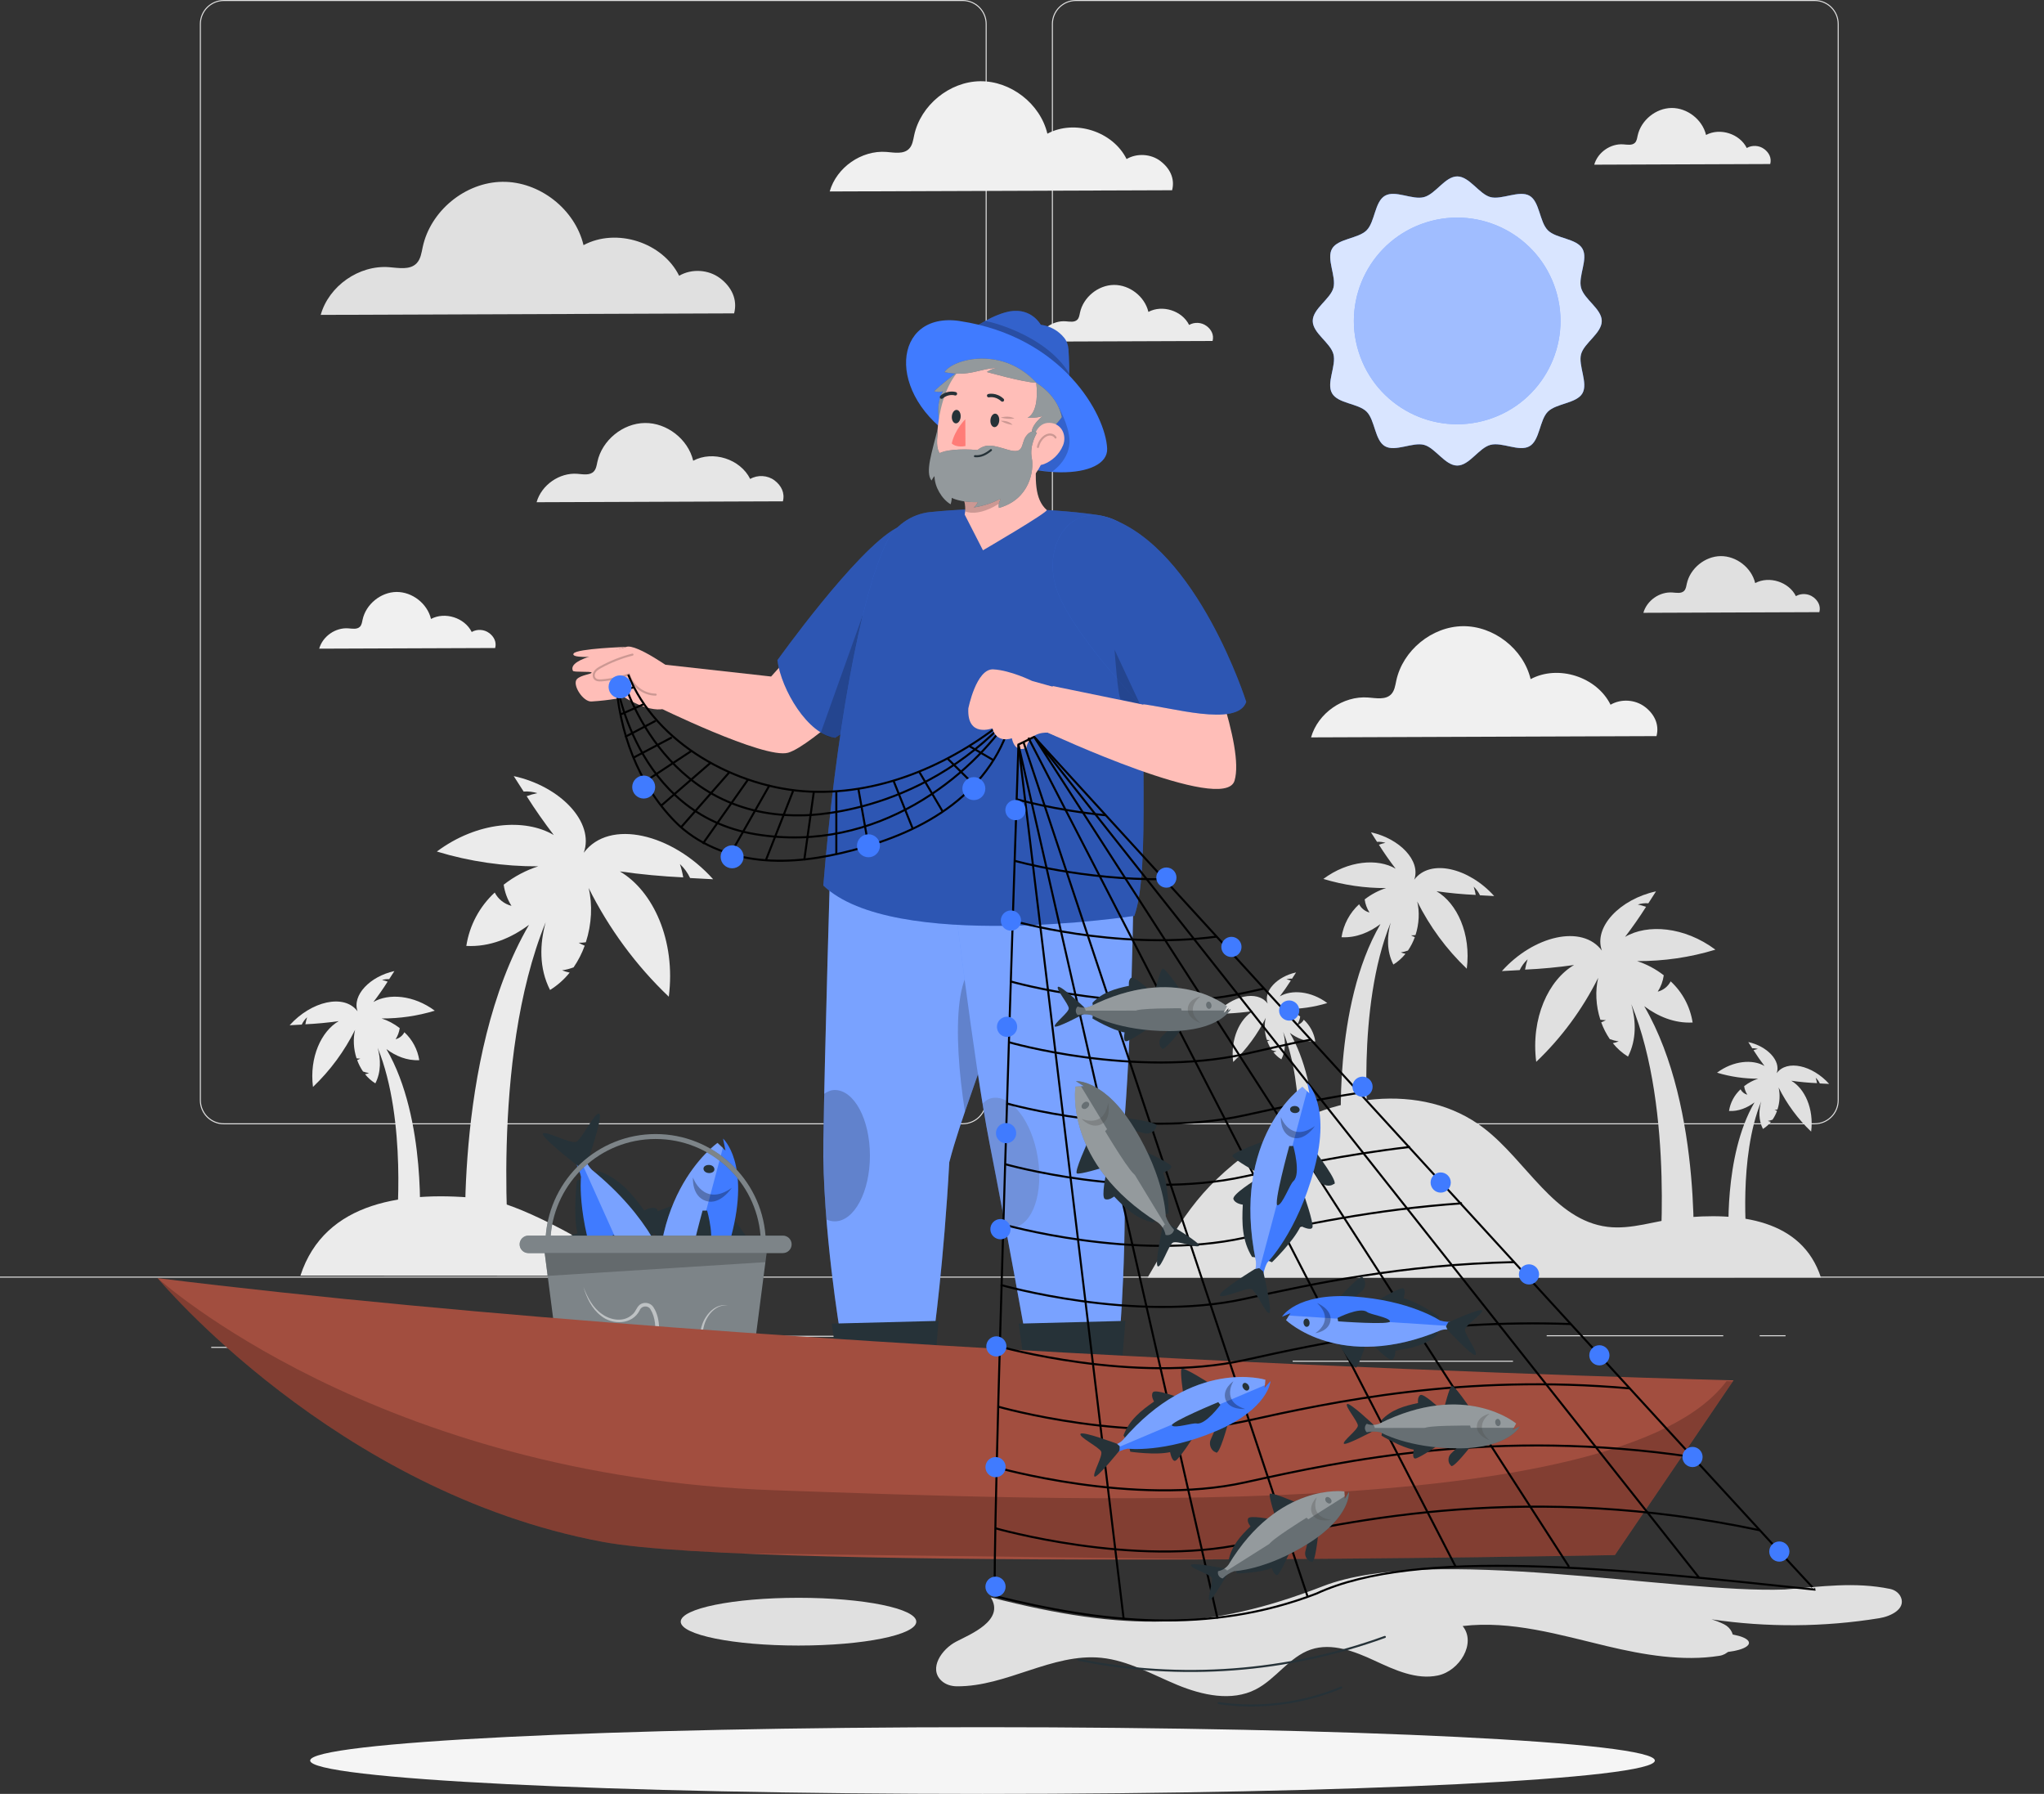 <?xml version="1.0" encoding="UTF-8"?>
<svg xmlns="http://www.w3.org/2000/svg" viewBox="0 0 500 438.78">
  <rect x="0" y="0" width="500" height="438.78" fill="#333333" stroke="none"/>
  <defs>
    <style>
      .cls-1 {
        fill: #f0f0f0;
      }

      .cls-2, .cls-3, .cls-4, .cls-5, .cls-6 {
        fill: #fff;
      }

      .cls-7, .cls-5, .cls-6, .cls-8 {
        opacity: .5;
      }

      .cls-9 {
        fill: #a24e3f;
      }

      .cls-3 {
        opacity: .4;
      }

      .cls-10 {
        fill: #f5f5f5;
      }

      .cls-4, .cls-11 {
        opacity: .3;
      }

      .cls-12, .cls-13 {
        opacity: .2;
      }

      .cls-14 {
        opacity: .8;
      }

      .cls-14, .cls-6 {
        isolation: isolate;
      }

      .cls-15 {
        fill: #e0e0e0;
      }

      .cls-16 {
        fill: #e6e6e6;
      }

      .cls-17 {
        stroke: #263238;
      }

      .cls-17, .cls-8, .cls-18, .cls-13 {
        fill: none;
      }

      .cls-17, .cls-18, .cls-13 {
        stroke-width: .5px;
      }

      .cls-17, .cls-13 {
        stroke-linecap: round;
        stroke-linejoin: round;
      }

      .cls-19 {
        fill: #ebebeb;
      }

      .cls-20 {
        fill: #407bff;
      }

      .cls-21 {
        fill: #ff7c77;
      }

      .cls-8 {
        stroke: #fff;
      }

      .cls-8, .cls-18 {
        stroke-miterlimit: 10;
      }

      .cls-22 {
        fill: #ffbeb8;
      }

      .cls-18, .cls-13 {
        stroke: #000;
      }

      .cls-23 {
        fill: #263238;
      }
    </style>
  </defs>
  <g id="Background_complete" data-name="Background complete">
    <g>
      <g>
        <path class="cls-15" d="m443.92,275h-180.75c-3.23,0-5.86-2.63-5.86-5.86V5.86c0-3.23,2.63-5.86,5.86-5.86h180.75c3.23,0,5.86,2.63,5.86,5.86v263.27c0,3.23-2.63,5.86-5.86,5.86ZM263.17.25c-3.09,0-5.61,2.52-5.61,5.61v263.27c0,3.09,2.52,5.61,5.61,5.61h180.75c3.09,0,5.61-2.52,5.61-5.61V5.86c0-3.09-2.52-5.61-5.61-5.61h-180.75Z"/>
        <path class="cls-15" d="m235.49,275H54.75c-3.23,0-5.86-2.63-5.86-5.86V5.86c0-3.23,2.63-5.86,5.86-5.86h180.75c3.23,0,5.86,2.63,5.86,5.86v263.27c0,3.23-2.63,5.86-5.86,5.86ZM54.75.25c-3.09,0-5.61,2.52-5.61,5.61v263.27c0,3.09,2.52,5.61,5.61,5.61h180.75c3.09,0,5.61-2.52,5.61-5.61V5.86c0-3.09-2.52-5.61-5.61-5.61H54.75Z"/>
      </g>
      <rect class="cls-15" y="312.25" width="500" height=".25"/>
    </g>
    <path class="cls-15" d="m465.03,390.77c-.43-1.12-1.5-1.89-2.67-2.13-8.7-1.79-16.91-.56-25.77.14-27.07,1.02-86.54-11.06-112.96-.81-27.86,10.82-48.05,11.26-81.27,2.74,3.56,5.64-5.13,9.07-8.48,10.83-3.55,1.85-6.76,6.58-3.6,9.54,1.01.95,2.41,1.37,3.8,1.38,12.15.09,23.31-8.18,35.32-6.97,6.57.66,12.48,4.1,18.59,6.63,6.11,2.52,13.27,4.11,19.16,1.11,4.99-2.54,8.23-7.98,13.53-9.77,5.12-1.72,10.67.45,15.57,2.72,4.9,2.27,10.21,4.75,15.5,3.63s9.46-7.91,6.04-12.09c11.87-1.41,23.69,2.15,35.32,4.92,8.98,2.14,18.51,3.78,27.49,2.36,3.95-.62,4.71-5.92,1.14-7.71-.99-.49-2.02-.9-3.08-1.21,13.59,2.01,27.49,1.92,41.05-.28,2.79-.45,6.42-2.21,5.32-5.04Z"/>
    <path class="cls-15" d="m427.83,401.84c0,1.32-3.75,2.4-8.38,2.4s-8.38-1.07-8.38-2.4,3.75-2.4,8.38-2.4,8.38,1.07,8.38,2.4Z"/>
    <path class="cls-15" d="m224.14,396.65c0,3.23-12.9,5.84-28.81,5.84s-28.81-2.62-28.81-5.84,12.9-5.84,28.81-5.84,28.81,2.62,28.81,5.84Z"/>
    <rect class="cls-15" x="51.67" y="329.43" width="16.06" height=".25"/>
    <rect class="cls-15" x="170.35" y="326.72" width="53.53" height=".25"/>
    <rect class="cls-15" x="68.73" y="338.72" width="36.25" height=".25"/>
    <rect class="cls-15" x="378.35" y="326.59" width="43.19" height=".25"/>
    <rect class="cls-15" x="430.45" y="326.59" width="6.33" height=".25"/>
    <rect class="cls-15" x="316.21" y="332.82" width="53.89" height=".25"/>
    <path class="cls-16" d="m189.46,117.5c-1.68-1.27-4.13-1.41-5.95-.35-2.41-4.88-9.14-7.03-13.94-4.46-1.25-5.26-6.43-9.3-11.83-9.23-5.4.07-10.48,4.23-11.61,9.51-.18.84-.3,1.76-.9,2.37-.98,1-2.6.66-4,.55-4.37-.34-8.78,2.73-9.97,6.95l60.25-.22c.53-2.04-.38-3.86-2.06-5.13Z"/>
    <path class="cls-1" d="m283.86,39.39c-2.34-1.77-5.75-1.97-8.28-.49-3.36-6.78-12.71-9.77-19.37-6.2-1.74-7.31-8.94-12.92-16.45-12.83-7.51.09-14.57,5.88-16.14,13.22-.25,1.17-.41,2.45-1.25,3.3-1.36,1.39-3.62.92-5.55.77-6.08-.47-12.2,3.8-13.86,9.67l83.76-.3c.73-2.84-.53-5.37-2.87-7.14Z"/>
    <path class="cls-15" d="m176.12,68.04c-2.82-2.13-6.94-2.37-9.99-.59-4.05-8.19-15.34-11.8-23.39-7.49-2.1-8.82-10.79-15.6-19.86-15.49-9.07.11-17.59,7.1-19.48,15.97-.3,1.41-.5,2.95-1.51,3.98-1.64,1.67-4.37,1.11-6.71.93-7.34-.57-14.73,4.58-16.73,11.67l101.13-.37c.89-3.42-.64-6.49-3.46-8.62Z"/>
    <path class="cls-1" d="m402.32,172.86c-2.36-1.78-5.8-1.98-8.35-.49-3.38-6.84-12.82-9.86-19.55-6.26-1.76-7.37-9.02-13.04-16.59-12.95-7.58.09-14.7,5.93-16.28,13.34-.25,1.18-.42,2.47-1.26,3.33-1.37,1.4-3.65.93-5.6.78-6.14-.48-12.31,3.83-13.98,9.75l84.5-.31c.74-2.86-.53-5.42-2.89-7.2Z"/>
    <path class="cls-19" d="m295.13,79.73c-1.2-.91-2.95-1.01-4.25-.25-1.72-3.48-6.53-5.02-9.96-3.19-.89-3.76-4.59-6.64-8.45-6.6-3.86.05-7.49,3.02-8.29,6.8-.13.6-.21,1.26-.64,1.7-.7.71-1.86.47-2.85.4-3.13-.24-6.27,1.95-7.12,4.97l43.05-.16c.38-1.46-.27-2.76-1.47-3.67Z"/>
    <path class="cls-15" d="m443.56,146.06c-1.2-.91-2.95-1.01-4.25-.25-1.72-3.48-6.53-5.02-9.96-3.19-.89-3.76-4.59-6.64-8.45-6.6-3.86.05-7.49,3.02-8.29,6.8-.13.6-.21,1.26-.64,1.7-.7.71-1.86.47-2.85.4-3.13-.24-6.27,1.95-7.12,4.97l43.05-.16c.38-1.46-.27-2.76-1.47-3.67Z"/>
    <path class="cls-1" d="m119.64,154.83c-1.2-.91-2.95-1.01-4.25-.25-1.72-3.48-6.53-5.02-9.96-3.19-.89-3.76-4.59-6.64-8.45-6.6-3.86.05-7.49,3.02-8.29,6.8-.13.6-.21,1.26-.64,1.7-.7.71-1.86.47-2.85.4-3.13-.24-6.27,1.95-7.12,4.97l43.05-.16c.38-1.46-.27-2.76-1.47-3.67Z"/>
    <path class="cls-19" d="m431.54,36.45c-1.2-.91-2.95-1.01-4.25-.25-1.72-3.48-6.53-5.02-9.96-3.19-.89-3.76-4.59-6.64-8.45-6.6-3.86.05-7.49,3.02-8.29,6.8-.13.6-.21,1.26-.64,1.7-.7.71-1.86.47-2.85.4-3.13-.24-6.27,1.95-7.12,4.97l43.05-.16c.38-1.46-.27-2.76-1.47-3.67Z"/>
    <g>
      <path class="cls-15" d="m410.76,297.94c-5.87.64-11.66,2.86-17.52,2.14-13.05-1.61-19.8-16.11-30.23-24.12-15.21-11.69-38.01-8.19-53.63,2.96-15.62,11.15-19.04,16.99-28.67,33.58l164.72-.03c-4.61-14.15-19.87-16.13-34.67-14.52Z"/>
      <path class="cls-15" d="m414.05,250.12c-.6-3.88-2.49-7.43-5.37-10.09-.65,1.25-1.8,2.17-3.17,2.52.78-1.21,1.28-2.58,1.48-4-2.01-1.57-4.27-2.75-6.53-3.47,6.48.03,12.94-.9,19.16-2.8-7.59-5.66-16.63-6.35-22.1-3.12,1.81-2.37,3.53-4.82,5.13-7.35-.65-.24-1.33-.44-2.01-.57.83-.26,1.71-.37,2.58-.3.61-.93,1.23-1.91,1.87-2.92-8.79,1.91-15.31,8.7-13.24,14.49-4.82-6.49-16.71-3.64-24.46,5.01l4.36-.24c.47-1,1.12-1.89,1.93-2.64-.27.82-.48,1.67-.62,2.52,4.01-.18,8.01-.56,11.99-1.13-6.25,3.65-10.62,13-9.26,23.69,6.22-5.93,11.33-12.89,15.16-20.56-.75,3.13-.59,6.83.53,10.26.45.07.9.1,1.35.09-.36.21-.74.39-1.14.55.53,1.45,1.23,2.83,2.1,4.1.7.26,1.43.45,2.17.56-.46.19-.94.33-1.43.43,1.04,1.3,2.29,2.41,3.71,3.29,2.11-4.14,1.96-8.72.82-12.82,10.68,26.11,6.75,64.73,6.75,64.73h8.32s2.74-39.08-11.92-64.24c3.34,2.49,7.37,4.23,11.86,3.99Zm-21.02-15.48s0,0,0,0h0s0,0,0,0c0,0,0,0,0-.01,0,0,0,0,.01.01Z"/>
      <path class="cls-15" d="m429.17,269.66c-7.7,13.21-6.26,33.73-6.26,33.73h4.37s-2.06-20.28,3.54-33.99c-.6,2.16-.68,4.56.43,6.73.74-.46,1.4-1.04,1.95-1.73-.26-.05-.51-.13-.75-.23.39-.06.77-.16,1.14-.3.46-.67.83-1.39,1.1-2.15-.21-.08-.41-.18-.6-.29.24,0,.48-.01.71-.05.59-1.8.67-3.75.28-5.39,2.01,4.02,4.69,7.68,7.96,10.79.71-5.61-1.58-10.52-4.86-12.44,2.09.3,4.19.5,6.3.59-.08-.45-.19-.89-.33-1.32.42.39.77.86,1.01,1.39l2.29.12c-4.07-4.54-10.31-6.04-12.84-2.63,1.09-3.04-2.34-6.61-6.95-7.61.34.53.66,1.04.98,1.53.46-.03.92.02,1.36.16-.36.07-.71.17-1.06.3.84,1.33,1.74,2.61,2.69,3.86-2.88-1.69-7.62-1.33-11.61,1.64,3.27.99,6.66,1.48,10.06,1.47-1.19.38-2.37,1-3.43,1.82.1.75.37,1.47.78,2.1-.72-.19-1.32-.67-1.66-1.32-1.51,1.4-2.51,3.26-2.82,5.3,2.36.12,4.47-.79,6.23-2.1Zm4.82-6.04s0,0,0,0c0,0,0,0,0,0h0,0s0,0,0,0Z"/>
      <path class="cls-15" d="m321.75,254.71c-.31-2.03-1.31-3.9-2.82-5.3-.34.66-.95,1.14-1.66,1.32.41-.64.67-1.35.78-2.1-1.06-.82-2.24-1.45-3.43-1.82,3.4.01,6.79-.47,10.06-1.47-3.99-2.97-8.73-3.33-11.61-1.64.95-1.25,1.85-2.53,2.69-3.86-.34-.13-.7-.23-1.06-.3.44-.14.9-.19,1.36-.16.32-.49.64-1,.98-1.53-4.61,1-8.04,4.57-6.95,7.61-2.53-3.41-8.78-1.91-12.84,2.63l2.29-.12c.25-.52.59-.99,1.01-1.39-.14.43-.25.88-.33,1.32,2.11-.1,4.21-.3,6.3-.59-3.28,1.92-5.57,6.83-4.86,12.44,3.27-3.11,5.95-6.77,7.96-10.79-.4,1.64-.31,3.59.28,5.39.24.04.47.05.71.05-.19.11-.39.21-.6.29.28.76.65,1.49,1.1,2.16.37.14.75.24,1.14.3-.24.1-.49.17-.75.23.55.68,1.2,1.27,1.95,1.73,1.11-2.17,1.03-4.58.43-6.73,5.61,13.71,3.54,33.99,3.54,33.99h4.37s1.44-20.52-6.26-33.73c1.75,1.31,3.87,2.22,6.23,2.1Zm-11.04-8.13h0s0,0,0,0c0,0,0,0,0,0,0,0,0,0,0,0Z"/>
      <path class="cls-15" d="m337.67,226.05c-11.72,20.13-9.53,51.38-9.53,51.38h6.65s-3.14-30.89,5.4-51.77c-.91,3.29-1.03,6.95.65,10.26,1.13-.7,2.13-1.59,2.97-2.63-.39-.08-.77-.19-1.14-.34.59-.09,1.17-.24,1.74-.45.7-1.02,1.26-2.12,1.68-3.28-.31-.12-.62-.27-.91-.44.36,0,.72-.02,1.08-.07.89-2.75,1.02-5.71.42-8.21,3.06,6.13,7.15,11.7,12.12,16.44,1.09-8.55-2.4-16.03-7.4-18.95,3.18.45,6.38.76,9.59.9-.12-.68-.28-1.36-.5-2.02.64.6,1.17,1.32,1.54,2.11l3.48.19c-6.2-6.91-15.7-9.2-19.56-4,1.65-4.63-3.56-10.06-10.59-11.59.51.81,1.01,1.59,1.49,2.33.7-.05,1.4.03,2.06.24-.55.11-1.08.26-1.61.46,1.28,2.02,2.65,3.98,4.1,5.87-4.38-2.58-11.61-2.03-17.68,2.5,4.98,1.51,10.15,2.26,15.33,2.24-1.81.57-3.61,1.52-5.23,2.77.16,1.14.56,2.23,1.18,3.2-1.09-.28-2.01-1.02-2.54-2.02-2.31,2.13-3.82,4.97-4.3,8.07,3.59.19,6.82-1.2,9.48-3.19Zm7.34-9.2s0,0,0,.01c0,0,0,0,0,0,0,0,0,0,0,0,0,0,0,0,0,0h0s0,0,0-.01Z"/>
    </g>
    <g>
      <path class="cls-19" d="m118.34,293.22c7.6.82,24.15,9.44,37.84,18.83l-82.69-.04c5.97-18.31,25.7-20.87,44.85-18.79Z"/>
      <path class="cls-19" d="m129.42,226.18c-18.97,32.56-15.42,83.11-15.42,83.11h10.76s-5.08-49.96,8.73-83.74c-1.47,5.32-1.67,11.24,1.06,16.59,1.83-1.13,3.45-2.57,4.8-4.25-.63-.13-1.25-.31-1.85-.55.96-.14,1.9-.39,2.81-.73,1.13-1.65,2.04-3.43,2.72-5.31-.51-.2-1-.43-1.47-.71.59.01,1.17-.03,1.75-.12,1.44-4.44,1.66-9.23.68-13.28,4.95,9.92,11.56,18.93,19.61,26.6,1.76-13.83-3.89-25.93-11.98-30.65,5.14.73,10.32,1.22,15.51,1.46-.19-1.11-.46-2.2-.81-3.26,1.04.97,1.89,2.13,2.49,3.42l5.64.3c-10.02-11.19-25.4-14.88-31.65-6.48,2.67-7.49-5.76-16.28-17.13-18.75.83,1.31,1.63,2.57,2.42,3.78,1.13-.08,2.26.05,3.34.39-.89.18-1.75.42-2.6.74,2.06,3.27,4.29,6.43,6.63,9.5-7.09-4.17-18.78-3.28-28.6,4.04,8.05,2.45,16.41,3.65,24.8,3.62-2.93.93-5.85,2.46-8.45,4.49.26,1.84.91,3.61,1.91,5.18-1.77-.46-3.26-1.64-4.1-3.26-3.73,3.44-6.18,8.04-6.95,13.06,5.8.3,11.02-1.95,15.34-5.17Zm11.87-14.88s0,.01,0,.02c0,0,0,0,0,0h0s0,0,0,0c0,0,0,0,0,0,0,0,0-.01.01-.02Z"/>
      <path class="cls-19" d="m102.57,259.34c-.41-2.63-1.69-5.05-3.65-6.86-.44.85-1.23,1.47-2.15,1.71.53-.82.87-1.75,1.01-2.72-1.37-1.07-2.9-1.87-4.44-2.36,4.4.02,8.79-.61,13.02-1.9-5.16-3.84-11.3-4.31-15.02-2.12,1.23-1.61,2.4-3.27,3.48-4.99-.44-.17-.9-.3-1.37-.39.57-.18,1.16-.25,1.75-.21.41-.63.83-1.3,1.27-1.98-5.97,1.3-10.4,5.91-9,9.85-3.28-4.41-11.35-2.47-16.62,3.4l2.96-.16c.32-.68.76-1.29,1.31-1.79-.18.56-.32,1.13-.42,1.71,2.73-.13,5.45-.38,8.15-.77-4.25,2.48-7.21,8.83-6.29,16.1,4.23-4.03,7.7-8.76,10.3-13.97-.51,2.13-.4,4.64.36,6.97.3.05.61.07.92.06-.25.14-.51.27-.77.37.36.99.84,1.92,1.43,2.79.48.18.97.31,1.47.38-.31.13-.64.23-.97.29.71.88,1.56,1.64,2.52,2.23,1.43-2.81,1.33-5.92.56-8.71,7.25,17.74,4.59,43.97,4.59,43.97h5.65s1.86-26.55-8.1-43.64c2.27,1.69,5.01,2.87,8.06,2.71Zm-14.28-10.52h0,0s0,0,0,0c0,0,0,0,0,0,0,0,0,0,0,0Z"/>
    </g>
  </g>
  <g id="Shadow">
    <path class="cls-10" d="m404.81,430.62c0,4.51-73.64,8.16-164.47,8.16s-164.47-3.65-164.47-8.16,73.64-8.16,164.47-8.16,164.47,3.65,164.47,8.16Z"/>
  </g>
  <g id="Lines">
    <path class="cls-17" d="m263.88,405.98c24.84,5.03,51.06,3.07,74.88-5.6"/>
    <path class="cls-17" d="m298.12,416.57c10.09,1.46,20.57.12,29.97-3.82"/>
  </g>
  <g id="Sun">
    <g id="freepik--Sun--inject-5">
      <g>
        <path class="cls-20" d="m391.82,78.52c0,2.99-4.33,5.37-5.06,8.12-.74,2.75,1.77,7.07.33,9.56-1.44,2.49-6.4,2.44-8.45,4.49-2.05,2.04-1.96,7-4.49,8.45s-6.71-1.09-9.56-.33c-2.85.76-5.14,5.06-8.12,5.06s-5.37-4.33-8.12-5.06c-2.75-.74-7.06,1.78-9.56.33-2.5-1.45-2.43-6.4-4.49-8.45-2.05-2.05-6.99-1.95-8.45-4.49-1.47-2.54,1.09-6.74.33-9.58-.76-2.84-5.06-5.13-5.06-8.12s4.33-5.36,5.06-8.11c.74-2.75-1.77-7.07-.33-9.56,1.44-2.49,6.4-2.44,8.45-4.5,2.05-2.05,1.96-6.99,4.49-8.45,2.53-1.47,6.71,1.1,9.56.33s5.14-5.06,8.12-5.06,5.37,4.33,8.12,5.06c2.75.73,7.06-1.77,9.56-.33,2.5,1.44,2.43,6.4,4.49,8.45,2.05,2.05,6.99,1.96,8.45,4.5,1.47,2.54-1.09,6.71-.33,9.56.76,2.85,5.06,5.15,5.06,8.13Z"/>
        <g class="cls-14">
          <path class="cls-2" d="m391.82,78.52c0,2.99-4.33,5.37-5.06,8.12-.74,2.75,1.77,7.07.33,9.56-1.44,2.49-6.4,2.44-8.45,4.49-2.05,2.04-1.96,7-4.49,8.45s-6.71-1.09-9.56-.33c-2.85.76-5.14,5.06-8.12,5.06s-5.37-4.33-8.12-5.06c-2.75-.74-7.06,1.78-9.56.33-2.5-1.45-2.43-6.4-4.49-8.45-2.05-2.05-6.99-1.95-8.45-4.49-1.47-2.54,1.09-6.74.33-9.58-.76-2.84-5.06-5.13-5.06-8.12s4.33-5.36,5.06-8.11c.74-2.75-1.77-7.07-.33-9.56,1.44-2.49,6.4-2.44,8.45-4.5,2.05-2.05,1.96-6.99,4.49-8.45,2.53-1.47,6.71,1.1,9.56.33s5.14-5.06,8.12-5.06,5.37,4.33,8.12,5.06c2.75.73,7.06-1.77,9.56-.33,2.5,1.44,2.43,6.4,4.49,8.45,2.05,2.05,6.99,1.96,8.45,4.5,1.47,2.54-1.09,6.71-.33,9.56.76,2.85,5.06,5.15,5.06,8.13Z"/>
        </g>
      </g>
      <circle class="cls-20" cx="356.46" cy="78.52" r="25.27" transform="translate(-7.15 110.42) rotate(-17.44)"/>
      <circle class="cls-6" cx="356.46" cy="78.52" r="25.27" transform="translate(-7.15 110.42) rotate(-17.44)"/>
    </g>
  </g>
  <g id="Character">
    <g>
      <g>
        <g>
          <g>
            <g id="freepik--fishes-1--inject-2">
              <path class="cls-23" d="m165.52,294.52s-9.91,3.43-9.52,4.41c.39.98,7.09,4.7,7.09,4.7l-.48,1.82s-6.75,4.16-6.33,5.47c.41,1.31,2.62,1.56,2.62,1.56-.28,5.24-.2,10.08,2.58,14.59l2.91.39,2.65,1.11s6.01-5.77,8.05-10.13c0,0,2.85,1.51,3.26.38.42-1.13-2.45-9.32-2.45-9.32l-7.83-13.79-2.55-1.2Z"/>
              <path class="cls-23" d="m178.99,297.45s7.17,9.39,5.23,9.3c-.93.78-3.17.53-4.16-1.1l-2.48-4.52,1.41-3.68Z"/>
              <path class="cls-20" d="m175.52,279.57s-20.15,13.99-12.98,48.74c.17,1.56-.25,3.13-1.18,4.4.55,1.05,1.85,1.45,2.9.9.05-.03.1-.05.15-.08.08-1.69.52-3.35,1.29-4.86,0,0,8.39-8.33,13.16-26.25,4.77-17.92-1.99-23.93-1.99-23.93l.59,2.92-1.95-1.82Z"/>
              <path class="cls-4" d="m161.38,332.65c.93-1.27,1.35-2.84,1.18-4.4-7.17-34.74,12.98-48.74,12.98-48.74l1.3,1.21-14.12,53c-.57-.18-1.04-.56-1.34-1.08Z"/>
              <path class="cls-11" d="m169.51,288.01s2.58,7.39,9.5,2.53c0,0-2.88,4.39-6.37,3.19-3.5-1.2-3.13-5.72-3.13-5.72Z"/>
              <path class="cls-23" d="m173.49,286.92c.74,0,1.33-.4,1.26-1-.06-.6-.66-.99-1.39-.98-.74,0-1.33.4-1.27.98.06.58.63,1,1.4,1Z"/>
            </g>
            <path class="cls-23" d="m171.86,296.11h1.12s2.22,7.84.04,9.8c-1.07.96-3,6.53-4.39,6.75-1.4.21,3.23-16.55,3.23-16.55Z"/>
          </g>
          <path class="cls-23" d="m162.2,330.49s-10.02,6.15-9.71,7.32c.31,1.17,7.2-2.16,8.69-1.76,1.49.4,3.95,6.75,5.05,6.71,1.09-.04-1.65-11.61-1.65-11.61l-1.12-.93-1.25.27Z"/>
        </g>
        <g>
          <g>
            <g id="freepik--fishes-1--inject-2-2" data-name="freepik--fishes-1--inject-2">
              <path class="cls-23" d="m163.79,314.23s5.53-8.91,4.6-9.42c-.92-.51-8.47.82-8.47.82l-.77-1.72s2.61-7.48,1.47-8.24c-1.15-.76-3.01.44-3.01.44-3.09-4.25-6.2-7.95-11.21-9.69l-2.51,1.53-2.76.81s-1.02,8.27.14,12.94c0,0-3.16.62-2.77,1.76.39,1.14,7.78,5.69,7.78,5.69l14.77,5.76,2.74-.68Z"/>
              <path class="cls-23" d="m151.49,320.45s-11.48-2.77-9.92-3.92c.23-1.19,2.12-2.41,3.92-1.77l4.78,1.94,1.23,3.75Z"/>
              <path class="cls-20" d="m165.46,332.15s6.81-23.56-20.66-46.01c-1.12-1.1-1.78-2.59-1.86-4.15-1.09-.47-2.35.04-2.82,1.13-.02.05-.04.1-.06.16,1.01,1.36,1.71,2.92,2.06,4.58,0,0-1.26,11.76,6.34,28.68,7.6,16.92,16.64,17.32,16.64,17.32l-2.3-1.89,2.66.19Z"/>
              <path class="cls-4" d="m142.96,282.02c.08,1.57.74,3.05,1.86,4.15,27.47,22.45,20.66,46.01,20.66,46.01l-1.77-.12-22.47-50.03c.55-.22,1.17-.22,1.72,0Z"/>
              <path class="cls-11" d="m164.8,321.8s-6.66-4.11-8.97,4.03c0,0-.53-5.22,2.94-6.49,3.47-1.27,6.04,2.46,6.04,2.46Z"/>
              <path class="cls-23" d="m162.4,325.15c-.57.47-.78,1.15-.35,1.57.43.42,1.13.35,1.7-.12.57-.47.78-1.15.36-1.56-.41-.41-1.12-.37-1.72.11Z"/>
            </g>
            <path class="cls-23" d="m157.87,316.99l-.87.71s-6.67-4.68-6.22-7.58c.22-1.42-1.79-6.96-.85-8.01.95-1.05,7.93,14.88,7.93,14.88Z"/>
          </g>
          <path class="cls-23" d="m143.68,284.23s3.9-11.09,2.92-11.8c-.98-.71-4.23,6.21-5.63,6.84-1.41.63-7.32-2.74-8.15-2.03-.82.72,8.6,7.97,8.6,7.97l1.45.02.8-1Z"/>
        </g>
        <g>
          <g>
            <path class="cls-23" d="m181.09,356.29l6.67-51.63h-54.75l6.67,51.63c-.58.16-1.01.68-1.01,1.31,0,.76.62,1.38,1.38,1.38h40.67c.76,0,1.38-.62,1.38-1.38,0-.63-.43-1.14-1.01-1.31Z"/>
            <path class="cls-3" d="m181.09,356.29l6.67-51.63h-54.75l6.67,51.63c-.58.16-1.01.68-1.01,1.31,0,.76.62,1.38,1.38,1.38h40.67c.76,0,1.38-.62,1.38-1.38,0-.63-.43-1.14-1.01-1.31Z"/>
          </g>
          <polygon class="cls-12" points="187.76 304.66 133.01 304.66 133.97 312.07 187.24 308.71 187.76 304.66"/>
          <g>
            <path class="cls-23" d="m191.51,302.22h-4.25c-1.09-13.88-12.73-24.84-26.88-24.84s-25.79,10.96-26.88,24.84h-4.25c-1.17,0-2.14.96-2.14,2.14s.96,2.14,2.14,2.14h62.26c1.17,0,2.14-.96,2.14-2.14s-.96-2.14-2.14-2.14Zm-31.13-23.63c13.49,0,24.57,10.42,25.66,23.63h-51.33c1.09-13.21,12.17-23.63,25.66-23.63Z"/>
            <path class="cls-3" d="m191.51,302.22h-4.25c-1.09-13.88-12.73-24.84-26.88-24.84s-25.79,10.96-26.88,24.84h-4.25c-1.17,0-2.14.96-2.14,2.14s.96,2.14,2.14,2.14h62.26c1.17,0,2.14-.96,2.14-2.14s-.96-2.14-2.14-2.14Zm-31.13-23.63c13.49,0,24.57,10.42,25.66,23.63h-51.33c1.09-13.21,12.17-23.63,25.66-23.63Z"/>
          </g>
        </g>
        <g class="cls-7">
          <path class="cls-2" d="m142.72,314.78c.98,2.55,2.31,5.12,4.57,6.65,2.1,1.51,5.26,2.01,7.29.18.91-.66,1.05-1.75,1.9-2.47,1.03-.8,2.66-.54,3.36.59,2.02,3.08,1.26,7.06,1.43,10.34.05,2.52,1.01,5.45,3.61,6.22,1.18.36,2.47-.06,3.39-.94,3.09-2.99,2.19-7.59,3.53-11.46.89-2.53,3.36-5.22,6.27-4.56-2.85-.41-5.07,2.23-5.8,4.71-1.26,4.32,0,11.13-5.34,13.1-2.27.73-4.66-.83-5.65-2.82-2.32-4.44.43-9.92-2.19-14.11-.6-.98-2.18-.86-2.61.28-1.79,3.56-6.67,3.67-9.48,1.34-2.28-1.76-3.51-4.43-4.28-7.05h0Z"/>
        </g>
        <circle class="cls-8" cx="154.68" cy="337.34" r="2.19"/>
      </g>
      <g>
        <g>
          <g>
            <path class="cls-22" d="m161.13,162.41l27.5,3.06s20.28-22.62,20.28-22.07,7.4,21.84,7.4,21.84c0,0-17.72,17.2-23.52,18.87-5.79,1.67-32.55-11.52-32.55-11.52l.88-10.18Z"/>
            <path class="cls-22" d="m165.03,164.17s-9.37-6.85-11.84-5.94c-2.48.92-14.55,2.6-13.05,5.84.19.42,4.45.07,4.57.43.13.38-2.62.58-3.58,1.6-1.25,1.32,1.48,5.61,3.55,5.48,4.55-.27,8.04-1.04,8.04-1.04,0,0,5.66,3.67,9.6,2.87,3.94-.8,2.71-9.25,2.71-9.25Z"/>
            <path class="cls-13" d="m160.39,169.9c-2.94,0-5.74-2.13-6.53-4.96-2.14.8-4.39,1.3-6.66,1.47-.59.04-1.26.04-1.67-.4-.42-.45-.35-1.19-.02-1.7.34-.51.88-.83,1.42-1.13,2.45-1.35,5.07-2.38,7.79-3.07"/>
            <path class="cls-22" d="m153.18,158.23s-12.01.39-12.85,1.6c-.85,1.21,5.23.78,5.23.78l7.62-2.39Z"/>
          </g>
          <path class="cls-20" d="m238.29,138.35c-2.57,22.81-33.97,42.1-33.97,42.1-6.66-.73-13.21-11.75-14.15-18.96,0,0,19.26-26.97,29.04-32.3,9.05-4.94,20.26-1.22,19.08,9.16Z"/>
          <g class="cls-11">
            <path d="m238.29,138.35c-2.57,22.81-33.97,42.1-33.97,42.1-6.66-.73-13.21-11.75-14.15-18.96,0,0,19.26-26.97,29.04-32.3,9.05-4.94,20.26-1.22,19.08,9.16Z"/>
          </g>
          <path class="cls-12" d="m205.6,179.68l5.54-29.48-10.34,28.96s1.46,1.28,3.52,1.29c.11,0,1.28-.77,1.28-.77Z"/>
        </g>
        <g>
          <g>
            <path class="cls-20" d="m232.23,284.22c5.66-21.81,20.44-47.8,11.09-68.8l-40.07-9.3s-1.56,52.39-1.84,72.79c-.29,21.21,4.19,47.62,4.19,47.62l22.78.24s2.51-18.08,3.84-42.56Z"/>
            <path class="cls-4" d="m232.23,284.22c5.66-21.81,20.44-47.8,11.09-68.8l-40.07-9.3s-1.56,52.39-1.84,72.79c-.29,21.21,4.19,47.62,4.19,47.62l22.78.24s2.51-18.08,3.84-42.56Z"/>
            <path class="cls-12" d="m243.46,236.07c.19,5.04-.08,10.22-.63,15.44-1.98,6.86-4.52,13.73-6.79,20.39-2.98-18.87-2.99-40.85,7.42-35.83Z"/>
            <path class="cls-20" d="m274.8,277.16c1.97-22.05,2.46-53.94,2.69-73.92l-44.72,10.98s5.31,45.03,9.29,65.37c4.13,21.15,8.8,47.24,8.8,47.24l22.95.88s2.15-23.62,1-50.55Z"/>
            <path class="cls-12" d="m204.2,266.61c-.98,0-1.78.39-2.66.96-.25,11-.19,21.26.63,30.71.65.29,1.33.45,2.03.45,4.75,0,8.6-7.19,8.6-16.06s-3.85-16.06-8.6-16.06Z"/>
            <path class="cls-12" d="m242.75,268.56c-.97.16-1.61.64-2.39,1.34,1.84,10.78,3.89,20.94,5.52,30.24.69.18,1.39.23,2.08.11,4.69-.77,7.32-8.49,5.88-17.24-1.44-8.75-6.41-15.22-11.09-14.45Z"/>
            <path class="cls-4" d="m274.8,277.16c1.97-22.05,2.46-53.94,2.69-73.92l-44.72,10.98s5.31,45.03,9.29,65.37c4.13,21.15,8.8,47.24,8.8,47.24l22.95.88s2.15-23.62,1-50.55Z"/>
          </g>
          <g>
            <path class="cls-23" d="m227.78,345.07c-.11,1.25,1.97,6.89,1.54,11.3-.1,1.03-.2,2-.28,2.85h0c-.19,1.9-.31,3.2-.31,3.2l-7.84.07s-1.59-.83-2.52-.71c-.93.12-4.15.76-4.15.76l-20.81.18c.16-.87.36-1.65.59-2.34.28-.84.6-1.56.97-2.16,1.27-2.11,3.02-2.88,4.93-3.02,2.91-.21,7.5-3.52,7.5-3.52l-3.94-27.93,26.12-.67-1.81,21.97Z"/>
            <path class="cls-12" d="m218.37,361.78c.93-.12,2.52.71,2.52.71l7.84-.07s.13-1.3.31-3.2h0c.03-.31.06-.66.1-1-.77.1-1.51.22-1.51.22l-5.08-3.73-3.39-.9-2.37.45-2.03,1.5-.68,2.07h-3.61l-2.43,1.07c-3.84-1.24-4.65-1.26-4.65-1.26l-1.98,1.36c-.59,0-6.19.79-6.53.9l-.68-.07c-.07.17-.13.35-.19.54-.23.69-.43,1.47-.59,2.34l20.81-.18s3.22-.64,4.15-.76Z"/>
            <path class="cls-12" d="m220.81,352.16l1.03,1.03h1.07l.72-1.03-.65-1.14s-.41-.41-.52-.41-1.65,1.55-1.65,1.55Z"/>
            <polygon class="cls-12" points="211.28 354.48 209.98 355.36 211.28 356.41 212.8 356.41 212.59 355.15 211.28 354.48"/>
            <polygon class="cls-12" points="211.19 353.3 211.79 353.81 212.13 353.05 211.87 352.66 211.35 352.58 211.19 353.3"/>
          </g>
          <g>
            <path class="cls-23" d="m273.5,345.07c-.11,1.25,1.97,6.89,1.54,11.3-.1,1.03-.2,2-.28,2.85h0c-.19,1.9-.31,3.2-.31,3.2l-7.84.07s-1.59-.83-2.52-.71c-.93.12-4.15.76-4.15.76l-20.81.18c.16-.87.36-1.65.59-2.34.28-.84.6-1.56.97-2.16,1.27-2.11,3.02-2.88,4.93-3.02,2.91-.21,7.5-3.52,7.5-3.52l-3.94-27.93,26.12-.67-1.81,21.97Z"/>
            <path class="cls-12" d="m264.09,361.78c.93-.12,2.52.71,2.52.71l7.84-.07s.13-1.3.31-3.2h0c.03-.31.06-.66.1-1-.77.1-1.51.22-1.51.22l-5.08-3.73-3.39-.9-2.37.45-2.03,1.5-.68,2.07h-3.61l-2.43,1.07c-3.84-1.24-4.65-1.26-4.65-1.26l-1.98,1.36c-.59,0-6.19.79-6.53.9l-.68-.07c-.07.17-.13.35-.19.54-.23.69-.43,1.47-.59,2.34l20.81-.18s3.22-.64,4.15-.76Z"/>
            <path class="cls-12" d="m266.53,352.16l1.03,1.03h1.07l.72-1.03-.65-1.14s-.41-.41-.52-.41-1.65,1.55-1.65,1.55Z"/>
            <polygon class="cls-12" points="257 354.48 255.7 355.36 257 356.41 258.52 356.41 258.31 355.15 257 354.48"/>
            <polygon class="cls-12" points="256.91 353.3 257.51 353.81 257.85 353.05 257.59 352.66 257.07 352.58 256.91 353.3"/>
          </g>
        </g>
        <g>
          <path class="cls-20" d="m227.58,125.25c12-1.25,28.04-1.1,40.48.64,7.76,1.09,13.25,5.92,12.3,21.82-1.91,32.26,1.23,64.71-2.88,76.31,0,0-59.06,8.95-76.08-7.44,2.92-36.13,8.95-70.2,15.31-83.62,2.03-4.29,6.14-7.23,10.87-7.72Z"/>
          <path class="cls-11" d="m227.58,125.25c12-1.25,28.04-1.1,40.48.64,7.76,1.09,13.25,5.92,12.3,21.82-1.91,32.26,1.23,64.71-2.88,76.31,0,0-59.06,8.95-76.08-7.44,2.92-36.13,8.95-70.2,15.31-83.62,2.03-4.29,6.14-7.23,10.87-7.72Z"/>
        </g>
        <g>
          <g>
            <path class="cls-20" d="m247.1,76.14c-7.95,1.44-17.81,11.36-17.81,11.36,0,0-.1,8.68,9.15,14.62s16.62,5.82,20.51,2.16c3.22-3.02,2.69-14.85,2.41-18.87-.07-1.02-.42-2.01-1.06-2.8-1.39-1.72-3.43-2.87-5.71-3.18,0,0-2.23-4.15-7.49-3.29Z"/>
            <path class="cls-12" d="m247.1,76.14c-7.95,1.44-17.81,11.36-17.81,11.36,0,0-.1,8.68,9.15,14.62s16.62,5.82,20.51,2.16c3.22-3.02,2.69-14.85,2.41-18.87-.07-1.02-.42-2.01-1.06-2.8-1.39-1.72-3.43-2.87-5.71-3.18,0,0-2.23-4.15-7.49-3.29Z"/>
            <path class="cls-12" d="m240.97,78.52c.23-.13,14.7,3.11,20.6,12.86v2.79s-22.42-14.57-22.42-14.57l1.82-1.08Z"/>
            <path class="cls-20" d="m234.8,78.52c-16.44-2.45-18.42,18.15-.56,29.09,17.87,10.94,36.92,9.45,36.59,2.11-.37-8.36-10.94-27.42-36.04-31.19Z"/>
            <path class="cls-12" d="m258.88,99.47s2.48,4.26,2.73,7.91c.35,4.99-4.3,8.03-4.3,8.03l-3.74-.43.49-6.38,4.82-9.13Z"/>
          </g>
          <path class="cls-23" d="m234.6,90.67c-4.4,3.33-6.1,5.02-6.1,5.02,0,0,1.29.4,2.15,0-1.82,3.17-1.11,7.5-.2,8.78,4.49-4.21,4.14-13.81,4.14-13.81Z"/>
          <path class="cls-5" d="m234.6,90.67c-4.4,3.33-6.1,5.02-6.1,5.02,0,0,1.29.4,2.15,0-1.82,3.17-1.11,7.5-.2,8.78,4.49-4.21,4.14-13.81,4.14-13.81Z"/>
          <path class="cls-22" d="m256.05,124.74c-3-2.69-2.87-7.3-2.5-14.08l-18.42,9.94c.95,1.89,1.19,3.61.85,5.26l4.47,8.74s15.98-9.32,15.6-9.85Z"/>
          <path class="cls-12" d="m235.4,121.18l14.54-3.64c-3.67,5.78-10.29,8.95-13.85,7.55.11-1.24-.1-2.53-.69-3.91Z"/>
          <path class="cls-22" d="m241.42,88.01c7.04.69,16.93,6.95,16.07,14.57-1,8.85-3.33,14.59-9.36,17.56-11.97,5.9-17.82.21-18.8-8.9-.88-8.2,2.13-24.21,12.08-23.23Z"/>
          <path class="cls-23" d="m253.49,93.63c.46,3.81-.08,7.52-2.13,8.55,2.74.08,3.73-.45,3.73-.45,0,0-4.87,3.69-1.6,6.07,3.74-2.14,6.26-5.76,6.26-5.76,0,0-.63-4.91-6.26-8.41Z"/>
          <path class="cls-12" d="m244.8,102.14s1.92-.66,3.36.24c-1.85.23-3.36-.24-3.36-.24Z"/>
          <path class="cls-12" d="m244.8,102.94s1.84-.22,2.89.97c-1.68-.18-2.89-.97-2.89-.97Z"/>
          <path class="cls-21" d="m236.13,102.56l.04,6.53s-2.1.52-3.35-.62c.7-3.34,3.3-5.91,3.3-5.91Z"/>
          <path class="cls-23" d="m253.49,93.63c-3.3-.15-12.08-2.64-12.08-2.64,0,0,1.23-.87,2.59-.99-4.41.08-6.77,2.25-12.96,1.03.92-1.66,5.86-4.14,12.33-3.06,6.47,1.08,10.12,5.66,10.12,5.66Z"/>
          <path class="cls-5" d="m253.49,93.63c.46,3.81-.08,7.52-2.13,8.55,2.74.08,3.73-.45,3.73-.45,0,0-4.87,3.69-1.6,6.07,3.74-2.14,6.26-5.76,6.26-5.76,0,0-.63-4.91-6.26-8.41Z"/>
          <path class="cls-5" d="m253.49,93.63c-3.3-.15-12.08-2.64-12.08-2.64,0,0,1.23-.87,2.59-.99-4.41.08-6.77,2.25-12.96,1.03.92-1.66,5.86-4.14,12.33-3.06,6.47,1.08,10.12,5.66,10.12,5.66Z"/>
          <path class="cls-22" d="m260.01,108.98c-.91,2.23-2.77,3.81-4.61,4.53-2.77,1.08-3.5-1.9-3-4.68.45-2.5,1.46-5.51,4.37-5.4,2.87.1,4.29,3.01,3.25,5.55Z"/>
          <path class="cls-23" d="m244.43,102.93c-.08.91-.63,1.6-1.22,1.54-.59-.06-1.01-.84-.93-1.75.08-.91.63-1.6,1.22-1.54.59.06,1.01.84.93,1.75Z"/>
          <path class="cls-23" d="m234.99,102.01c-.08.91-.63,1.6-1.22,1.54-.59-.06-1.01-.84-.93-1.75.08-.91.63-1.6,1.22-1.54.59.06,1.01.84.93,1.75Z"/>
          <path class="cls-23" d="m245.33,98.24c-.14.04-.3.01-.42-.1-1.4-1.31-2.94-.96-2.95-.95-.23.05-.46-.09-.52-.31-.06-.23.08-.46.31-.51.08-.02,2-.46,3.74,1.16.17.16.18.43.02.6-.05.06-.12.09-.18.11Z"/>
          <path class="cls-23" d="m253.64,105.88s-1.2-1.13-2.62.77c-1.42,1.9-.25,4.62-4.53,3.34-3.68-1.09-5.19-1.58-7.4.09-4.27-.42-8.21.09-9.2.76-.95-1.26-.64-3.13-.54-5.89-1.33,5.63-3.11,10.48-1.48,12.59,0,0,.45-.85.73-1.08,0,2.57,1.78,5.62,3.95,6.89.27-.94.27-1.58.27-1.58,0,0,2.03,1.15,6.38,1.05-.23.47-.58,1.03-1.02,1.29,1.41-.15,4.26-.9,5.96-1.86.22-.04.43-.08.66-.13-.5.75-.59,1.46-.45,2.12,7.63-2.12,8.62-9.32,8.05-12.17-.64-3.16,1.24-6.18,1.24-6.18Z"/>
          <path class="cls-5" d="m253.64,105.88s-1.2-1.13-2.62.77c-1.42,1.9-.25,4.62-4.53,3.34-3.68-1.09-5.19-1.58-7.4.09-4.27-.42-8.21.09-9.2.76-.95-1.26-.64-3.13-.54-5.89-1.33,5.63-3.11,10.48-1.48,12.59,0,0,.45-.85.73-1.08,0,2.57,1.78,5.62,3.95,6.89.27-.94.27-1.58.27-1.58,0,0,2.03,1.15,6.38,1.05-.23.47-.58,1.03-1.02,1.29,1.41-.15,4.26-.9,5.96-1.86.22-.04.43-.08.66-.13-.5.75-.59,1.46-.45,2.12,7.63-2.12,8.62-9.32,8.05-12.17-.64-3.16,1.24-6.18,1.24-6.18Z"/>
          <path class="cls-17" d="m238.49,111.58c1.47.14,2.68-.49,3.92-1.49"/>
          <path class="cls-13" d="m258.2,107.02c-.31-.56-1.02-.82-1.66-.72-.63.1-1.19.5-1.62.98-.51.58-.86,1.29-1.02,2.05"/>
          <path class="cls-23" d="m230.19,97.53c-.08-.02-.15-.07-.2-.14-.15-.18-.12-.45.06-.6,1.82-1.5,3.69-.91,3.78-.89.22.07.35.31.28.54-.07.22-.31.35-.53.28-.08-.03-1.53-.47-2.99.74-.11.09-.26.12-.39.08Z"/>
        </g>
        <g>
          <path class="cls-18" d="m247.18,175.13c-9.35,14.31-32.38,33.84-62.29,28.93-29.92-4.91-34.27-38.16-34.27-38.16.79,12.99,5.4,25.78,14.52,35.06,5.39,5.48,12.97,8.48,20.61,9.31,7.64.83,15.38-.35,22.82-2.3,8.7-2.28,17.25-5.66,24.39-11.13,7.14-5.47,12.8-13.2,14.59-22.01-13.76,11.63-31.35,19.56-49.35,18.8-18-.77-37.9-11.86-44.52-28.62"/>
          <line class="cls-18" x1="150.62" y1="169.52" x2="155.05" y2="168.07"/>
          <line class="cls-18" x1="151.77" y1="174.77" x2="157.52" y2="172.21"/>
          <line class="cls-18" x1="152.91" y1="180.24" x2="160.39" y2="176.3"/>
          <line class="cls-18" x1="154.91" y1="185.34" x2="164.34" y2="180.37"/>
          <line class="cls-18" x1="157.63" y1="191.25" x2="169.14" y2="183.67"/>
          <line class="cls-18" x1="161.71" y1="197.08" x2="173.81" y2="186.58"/>
          <line class="cls-18" x1="166.65" y1="202.29" x2="178.42" y2="188.88"/>
          <line class="cls-18" x1="171.92" y1="206.37" x2="182.99" y2="190.67"/>
          <line class="cls-18" x1="178.59" y1="209.03" x2="188.28" y2="191.99"/>
          <line class="cls-18" x1="187.34" y1="210.42" x2="194.01" y2="193.44"/>
          <path class="cls-18" d="m152.21,165.49s9.26,34.37,43.48,33.94c0,0,28.7.75,51.49-24.3"/>
          <line class="cls-18" x1="196.73" y1="210.42" x2="199.08" y2="193.66"/>
          <line class="cls-18" x1="204.58" y1="208.93" x2="204.58" y2="193.47"/>
          <line class="cls-18" x1="212.44" y1="206.87" x2="209.97" y2="192.92"/>
          <line class="cls-18" x1="223.28" y1="202.71" x2="218.54" y2="190.89"/>
          <line class="cls-18" x1="230.61" y1="198.52" x2="224.81" y2="188.69"/>
          <line class="cls-18" x1="238.32" y1="191.99" x2="231.68" y2="185.43"/>
          <line class="cls-18" x1="237.07" y1="182.46" x2="243.01" y2="185.93"/>
          <circle class="cls-20" cx="212.44" cy="206.87" r="2.81"/>
          <path class="cls-20" d="m241.03,192.89c0,1.55-1.26,2.81-2.81,2.81s-2.81-1.26-2.81-2.81,1.26-2.81,2.81-2.81,2.81,1.26,2.81,2.81Z"/>
          <circle class="cls-20" cx="179.09" cy="209.57" r="2.81"/>
          <path class="cls-20" d="m160.27,192.51c0,1.55-1.26,2.81-2.81,2.81s-2.81-1.26-2.81-2.81,1.26-2.81,2.81-2.81,2.81,1.26,2.81,2.81Z"/>
          <path class="cls-20" d="m154.49,168c0,1.55-1.26,2.81-2.81,2.81s-2.81-1.26-2.81-2.81,1.26-2.81,2.81-2.81,2.81,1.26,2.81,2.81Z"/>
        </g>
        <g>
          <path class="cls-22" d="m274.78,138.86c1.26,2.06,12.95-.52,16.56,9.96,3.62,10.48,13.14,33.79,10.65,42.13-2.49,8.34-45.63-11.74-45.63-11.74l1.15-11.41,22.17,4.55-4.91-33.49Z"/>
          <path class="cls-20" d="m271.38,126.7c21.66,7.59,33.47,44.98,33.47,44.98-2.2,6.33-18.79,1.17-26.03.47,0,0-17.61-18.18-20.63-28.89-2.8-9.92,3.32-20.02,13.19-16.56Z"/>
          <g class="cls-11">
            <path d="m271.38,126.7c21.66,7.59,33.47,44.98,33.47,44.98-2.2,6.33-18.79,1.17-26.03.47,0,0-17.61-18.18-20.63-28.89-2.8-9.92,3.32-20.02,13.19-16.56Z"/>
          </g>
          <path class="cls-12" d="m278.82,172.15l-6.18-13.23s.82,11.83,1.54,12.18l4.64,1.05Z"/>
          <path class="cls-22" d="m252.46,166.55s-5.29-2.61-9.48-2.83c-4.19-.22-6.11,9.57-6.11,9.57-.35,7.25,5.88,4.85,5.88,4.85,1.08,3.86,4.77,2.43,4.77,2.43.84,3.9,3.54,2.33,3.54,2.33.83-4.15,5.3-3.69,5.3-3.69l10.42,4.15,16.29-8.26-30.61-8.55Z"/>
        </g>
      </g>
      <g>
        <path class="cls-9" d="m38.55,312.61s43.37,52.27,108.88,64.52c38.72,7.24,247.6,3.23,247.6,3.23l29.03-42.74s-229.05-5.65-385.51-25Z"/>
        <path class="cls-12" d="m147.42,377.13c6.71,1.26,18.55,2.17,33.51,2.83l119.3,1.45c51.11-.22,94.78-1.06,94.78-1.06l28.84-42.46-1.5-.08c-26.24,35.29-165.07,29.01-232.48,26.71-97.88-3.34-151.34-51.92-151.34-51.92,0,0,43.37,52.27,108.88,64.52Z"/>
      </g>
      <g>
        <g>
          <path class="cls-18" d="m252.97,180.23l-3.84,1.88s-6.89,207.73-5.66,208.31c26.15,6.54,52.32,9.43,78.54-.63,24.61-11.43,73.41-6.11,121.94-.98,0,.56-190.97-208.58-190.97-208.58Z"/>
          <line class="cls-18" x1="250.36" y1="181.51" x2="319.88" y2="390.58"/>
          <line class="cls-18" x1="251.56" y1="180.45" x2="356.08" y2="383.21"/>
          <path class="cls-18" d="m243.52,373.81s33.95,9.71,61,3.74c27.05-5.98,69.85-15.13,125.95-3.26"/>
          <path class="cls-18" d="m243.52,358.85s33.95,9.71,61,3.74c24.34-5.38,61.43-13.33,109.49-6.22"/>
          <path class="cls-18" d="m244.18,344.06s33.29,9.53,60.34,3.56c21.68-4.79,53.47-11.62,94.12-8.03"/>
          <path class="cls-18" d="m244.41,329.33s33.06,9.3,60.11,3.32c19.19-4.24,45.54-10,79.71-8.8"/>
          <path class="cls-18" d="m244.78,314.28s32.69,9.38,59.74,3.4c16.37-3.62,38.5-8.4,65.85-8.98"/>
          <path class="cls-18" d="m245.29,299.45s32.18,9.24,59.23,3.27c13.74-3.04,31.55-6.89,53.11-8.4"/>
          <path class="cls-18" d="m245.88,284.75s31.59,8.97,58.64,2.99c10.94-2.42,24.45-5.35,40.38-7.21"/>
          <path class="cls-18" d="m246.2,269.88s31.28,8.87,58.33,2.9c7.98-1.76,17.32-3.8,27.97-5.5"/>
          <path class="cls-18" d="m246.8,254.92s30.67,8.87,57.73,2.89c4.99-1.1,10.04-2.36,16.09-3.53"/>
          <path class="cls-18" d="m247.06,240.01s30.41,8.8,57.46,2.82c1.52-.33,3.08-.68,4.69-1.03"/>
          <path class="cls-18" d="m247.59,225.17s25.03,7.27,50.01,3.92"/>
          <path class="cls-18" d="m248.2,210.54s16.72,4.76,36.56,4.51"/>
          <path class="cls-18" d="m248.69,195.49s9.11,2.66,21.89,3.93"/>
          <polyline class="cls-18" points="297.83 395.87 249.13 182.12 274.86 395.92"/>
          <polyline class="cls-18" points="415.64 385.91 252.97 180.23 383.8 383.21"/>
          <path class="cls-20" d="m287.79,214.65c0,1.37-1.11,2.47-2.47,2.47s-2.47-1.11-2.47-2.47,1.11-2.47,2.47-2.47,2.47,1.11,2.47,2.47Z"/>
          <path class="cls-20" d="m303.7,231.61c0,1.37-1.11,2.47-2.47,2.47s-2.47-1.11-2.47-2.47,1.11-2.47,2.47-2.47,2.47,1.11,2.47,2.47Z"/>
          <path class="cls-20" d="m317.83,247.17c0,1.37-1.11,2.47-2.47,2.47s-2.47-1.11-2.47-2.47,1.11-2.47,2.47-2.47,2.47,1.11,2.47,2.47Z"/>
          <path class="cls-20" d="m335.77,265.81c0,1.37-1.11,2.47-2.47,2.47s-2.47-1.11-2.47-2.47,1.11-2.47,2.47-2.47,2.47,1.11,2.47,2.47Z"/>
          <path class="cls-20" d="m354.89,289.24c0,1.37-1.11,2.47-2.47,2.47s-2.47-1.11-2.47-2.47,1.11-2.47,2.47-2.47,2.47,1.11,2.47,2.47Z"/>
          <path class="cls-20" d="m376.49,311.71c0,1.37-1.11,2.47-2.47,2.47s-2.47-1.11-2.47-2.47,1.11-2.47,2.47-2.47,2.47,1.11,2.47,2.47Z"/>
          <path class="cls-20" d="m246.2,329.32c0,1.37-1.11,2.47-2.47,2.47s-2.47-1.11-2.47-2.47,1.11-2.47,2.47-2.47,2.47,1.11,2.47,2.47Z"/>
          <path class="cls-20" d="m244.82,303.12c-1.37.05-2.51-1.02-2.56-2.39-.05-1.37,1.02-2.51,2.39-2.56,1.37-.05,2.51,1.02,2.56,2.39.05,1.37-1.02,2.51-2.39,2.56Z"/>
          <path class="cls-20" d="m246.19,279.63c-1.37.05-2.51-1.02-2.56-2.39-.05-1.37,1.02-2.51,2.39-2.56,1.37-.05,2.51,1.02,2.56,2.39.05,1.37-1.02,2.51-2.39,2.56Z"/>
          <path class="cls-20" d="m246.43,253.63c-1.37.05-2.51-1.02-2.56-2.39-.05-1.37,1.02-2.51,2.39-2.56,1.37-.05,2.51,1.02,2.56,2.39.05,1.37-1.02,2.51-2.39,2.56Z"/>
          <path class="cls-20" d="m247.38,227.64c-1.37.05-2.51-1.02-2.56-2.39-.05-1.37,1.02-2.51,2.39-2.56,1.37-.05,2.51,1.02,2.56,2.39.05,1.37-1.02,2.51-2.39,2.56Z"/>
          <path class="cls-20" d="m248.49,200.61c-1.37.05-2.51-1.02-2.56-2.39-.05-1.37,1.02-2.51,2.39-2.56,1.37-.05,2.51,1.02,2.56,2.39.05,1.37-1.02,2.51-2.39,2.56Z"/>
          <path class="cls-20" d="m246,358.85c0,1.37-1.11,2.47-2.47,2.47s-2.47-1.11-2.47-2.47,1.11-2.47,2.47-2.47,2.47,1.11,2.47,2.47Z"/>
          <circle class="cls-20" cx="243.52" cy="388.1" r="2.47"/>
          <path class="cls-20" d="m393.71,331.5c0,1.37-1.11,2.47-2.47,2.47s-2.47-1.11-2.47-2.47,1.11-2.47,2.47-2.47,2.47,1.11,2.47,2.47Z"/>
          <path class="cls-20" d="m416.49,356.37c0,1.37-1.11,2.47-2.47,2.47s-2.47-1.11-2.47-2.47,1.11-2.47,2.47-2.47,2.47,1.11,2.47,2.47Z"/>
          <path class="cls-20" d="m437.73,379.5c0,1.37-1.11,2.47-2.47,2.47s-2.47-1.11-2.47-2.47,1.11-2.47,2.47-2.47,2.47,1.11,2.47,2.47Z"/>
        </g>
        <g>
          <g>
            <g id="freepik--fishes-1--inject-2-3" data-name="freepik--fishes-1--inject-2">
              <path class="cls-23" d="m309.82,278.91s-8.68,3.01-8.34,3.86c.34.86,6.21,4.12,6.21,4.12l-.42,1.6s-5.91,3.64-5.55,4.79c.36,1.15,2.29,1.37,2.29,1.37-.25,4.59-.17,8.83,2.26,12.78l2.55.34,2.32.97s5.26-5.06,7.05-8.88c0,0,2.49,1.33,2.86.34.36-.99-2.15-8.17-2.15-8.17l-6.86-12.08-2.24-1.05Z"/>
              <path class="cls-23" d="m321.63,281.48s6.28,8.23,4.58,8.15c-.82.68-2.77.47-3.64-.97l-2.17-3.96,1.24-3.23Z"/>
              <path class="cls-20" d="m318.59,265.81s-17.65,12.26-11.37,42.7c.15,1.37-.22,2.74-1.03,3.85.48.92,1.62,1.27,2.54.79.04-.02.09-.05.13-.07.07-1.48.45-2.93,1.13-4.25,0,0,7.35-7.3,11.53-23,4.18-15.7-1.74-20.97-1.74-20.97l.52,2.55-1.71-1.6Z"/>
              <path class="cls-4" d="m306.19,312.32c.81-1.11,1.18-2.48,1.03-3.85-6.28-30.44,11.37-42.7,11.37-42.7l1.14,1.06-12.37,46.43c-.5-.16-.91-.49-1.17-.94Z"/>
              <path class="cls-11" d="m313.32,273.21s2.26,6.47,8.33,2.22c0,0-2.52,3.84-5.58,2.79-3.06-1.05-2.74-5.01-2.74-5.01Z"/>
              <path class="cls-23" d="m316.8,272.25c.64,0,1.16-.35,1.11-.87-.06-.52-.58-.87-1.22-.86s-1.16.35-1.11.86c.05.51.55.87,1.23.87Z"/>
            </g>
            <path class="cls-23" d="m315.38,280.3h.98s1.95,6.87.04,8.59c-.94.84-2.63,5.72-3.85,5.91-1.22.19,2.83-14.5,2.83-14.5Z"/>
          </g>
          <path class="cls-23" d="m306.92,310.42s-8.78,5.39-8.51,6.41c.27,1.03,6.31-1.89,7.61-1.54,1.3.35,3.46,5.91,4.42,5.88.96-.03-1.44-10.18-1.44-10.18l-.98-.82-1.1.24Z"/>
        </g>
        <g>
          <g>
            <g id="freepik--fishes-1--inject-2-4" data-name="freepik--fishes-1--inject-2">
              <path class="cls-23" d="m296.02,338.45s-6.61-4.3-7.01-3.61c-.4.69.48,6.38.48,6.38l-1.3.55s-5.58-2.08-6.17-1.23c-.59.85.28,2.27.28,2.27-3.24,2.25-6.07,4.54-7.47,8.27l1.11,1.91.56,2.09s6.2.9,9.73.1c0,0,.42,2.39,1.28,2.11.86-.28,4.4-5.76,4.4-5.76l4.57-11.01-.47-2.07Z"/>
              <path class="cls-23" d="m300.5,347.8s-2.26,8.59-3.11,7.4c-.89-.2-1.78-1.63-1.27-2.98l1.54-3.56,2.84-.86Z"/>
              <path class="cls-20" d="m309.52,337.49s-17.61-5.49-34.92,14.8c-.85.82-1.97,1.3-3.15,1.33-.37.81,0,1.77.8,2.14.04.02.08.03.12.05,1.04-.74,2.23-1.24,3.48-1.48,0,0,8.82,1.13,21.66-4.31,12.84-5.44,13.29-12.23,13.29-12.23l-1.46,1.7.18-2Z"/>
              <path class="cls-4" d="m271.48,353.6c1.18-.03,2.31-.51,3.15-1.33,17.31-20.3,34.92-14.8,34.92-14.8l-.12,1.33-37.97,16.09c-.16-.42-.15-.88.02-1.29Z"/>
              <path class="cls-11" d="m301.73,337.82s-3.19,4.94,2.89,6.81c0,0-3.93.32-4.83-2.31-.9-2.63,1.95-4.5,1.95-4.5Z"/>
              <path class="cls-23" d="m304.21,339.68c.34.43.85.6,1.17.29.33-.31.28-.85-.06-1.28-.34-.43-.85-.6-1.17-.3-.32.3-.3.83.05,1.29Z"/>
            </g>
            <path class="cls-23" d="m298.01,342.95l.52.67s-3.63,4.94-5.8,4.55c-1.06-.19-5.26,1.24-6.03.51-.77-.73,11.31-5.73,11.31-5.73Z"/>
          </g>
          <path class="cls-23" d="m273.15,353.1s-8.28-3.11-8.83-2.39c-.55.73,4.6,3.28,5.05,4.34.45,1.07-2.18,5.46-1.65,6.09.53.63,6.13-6.34,6.13-6.34l.04-1.09-.74-.62Z"/>
        </g>
        <g>
          <g>
            <g id="freepik--fishes-1--inject-2-5" data-name="freepik--fishes-1--inject-2">
              <path class="cls-23" d="m327.1,328.1s3.98,6.81,4.64,6.38c.66-.43,2.44-5.92,2.44-5.92l1.41.09s4.05,4.37,4.96,3.87c.91-.5.77-2.16.77-2.16,3.91-.56,7.47-1.32,10.39-4.03l-.14-2.2.43-2.12s-5.13-3.59-8.65-4.46c0,0,.7-2.32-.19-2.46-.9-.14-6.52,3.17-6.52,3.17l-9.03,7.79-.51,2.06Z"/>
              <path class="cls-23" d="m327.29,317.74s5.88-6.65,6.1-5.21c.71.58.85,2.26-.21,3.23l-2.97,2.49-2.92-.5Z"/>
              <path class="cls-20" d="m314.61,322.9s13.26,12.82,37.84,2.47c1.13-.35,2.35-.27,3.41.23.69-.56.8-1.58.24-2.27-.03-.03-.05-.07-.08-.1-1.26.19-2.55.11-3.77-.24,0,0-7.37-4.98-21.29-5.88-13.92-.91-17.36,4.96-17.36,4.96l2.06-.86-1.06,1.7Z"/>
              <path class="cls-4" d="m355.83,325.6c-1.07-.5-2.29-.58-3.41-.23-24.58,10.35-37.84-2.47-37.84-2.47l.71-1.13,41.15,2.68c-.05.44-.26.85-.6,1.14Z"/>
              <path class="cls-11" d="m321.71,326.1s5.07-2.98.48-7.38c0,0,3.66,1.48,3.28,4.24-.38,2.75-3.76,3.14-3.76,3.14Z"/>
              <path class="cls-23" d="m320.33,323.33c-.11-.54-.49-.92-.92-.78-.43.14-.63.63-.52,1.17.11.54.49.92.91.79.42-.13.64-.61.53-1.18Z"/>
            </g>
            <path class="cls-23" d="m327.34,323.19l-.16-.83s5.46-2.78,7.22-1.46c.87.65,5.26,1.26,5.62,2.26.36,1-12.68.03-12.68.03Z"/>
          </g>
          <path class="cls-23" d="m354.11,325.3s6,6.5,6.81,6.1c.82-.4-2.64-5-2.56-6.15.08-1.16,4.4-3.9,4.21-4.7-.19-.8-8.33,2.91-8.33,2.91l-.52.96.39.88Z"/>
        </g>
        <g>
          <g>
            <g>
              <g id="freepik--fishes-1--inject-2-6" data-name="freepik--fishes-1--inject-2">
                <path class="cls-23" d="m266.07,279.36s-3.38,7.35-2.63,7.66c.76.3,6.41-1.44,6.41-1.44l.76,1.24s-1.29,5.98-.34,6.45c.95.47,2.27-.62,2.27-.62,2.77,2.96,5.51,5.5,9.51,6.36l1.77-1.41,2.04-.88s0-6.43-1.34-9.9c0,0,2.36-.78,1.96-1.61s-6.5-3.61-6.5-3.61l-11.86-3.01-2.03.78Z"/>
                <path class="cls-23" d="m274.89,273.42s9.06,1.02,7.97,2.06c-.07.94-1.39,2.05-2.83,1.73l-3.84-1.03-1.3-2.75Z"/>
                <path class="cls-23" d="m263.08,265.79s-2.97,18.7,20.21,33.26c.96.74,1.61,1.81,1.82,3,.88.25,1.8-.25,2.05-1.13.01-.04.02-.08.03-.13-.9-.95-1.59-2.08-2.02-3.31,0,0-.16-9.13-7.59-21.36-7.43-12.23-14.39-11.68-14.39-11.68l1.94,1.23-2.06.11Z"/>
                <path class="cls-4" d="m285.09,302.03c-.21-1.19-.86-2.27-1.82-3-23.18-14.57-20.21-33.26-20.21-33.26l1.37-.07,21.98,36.17c-.4.22-.87.28-1.32.17Z"/>
                <path class="cls-11" d="m264.58,273.65s5.49,2.51,6.49-3.94c0,0,.91,3.95-1.63,5.25-2.54,1.31-4.86-1.31-4.86-1.31Z"/>
                <path class="cls-23" d="m266.09,270.86c.39-.41.49-.95.12-1.24-.37-.28-.9-.16-1.29.25-.39.41-.49.95-.13,1.23.36.28.89.18,1.3-.25Z"/>
              </g>
              <path class="cls-23" d="m270.34,276.67l.6-.62s5.55,2.95,5.48,5.21c-.03,1.11,2.04,5.16,1.41,6.05-.63.89-7.5-10.64-7.5-10.64Z"/>
            </g>
            <path class="cls-23" d="m284.33,300.41s-1.93,8.87-1.11,9.32c.82.45,2.64-5.16,3.66-5.78,1.02-.62,5.87,1.4,6.43.77.56-.63-7.35-5.29-7.35-5.29l-1.12.12-.52.85Z"/>
          </g>
          <path class="cls-4" d="m263.08,265.79s-2.97,18.7,20.21,33.26c.96.74,1.61,1.81,1.82,3,.88.25,1.8-.25,2.05-1.13.01-.04.02-.08.03-.13-.9-.95-1.59-2.08-2.02-3.31,0,0-.16-9.13-7.59-21.36-7.43-12.23-14.39-11.68-14.39-11.68l1.94,1.23-2.06.11Z"/>
        </g>
        <g>
          <g>
            <g>
              <g id="freepik--fishes-1--inject-2-7" data-name="freepik--fishes-1--inject-2">
                <path class="cls-23" d="m359.55,344.33s-3.9-5.77-4.47-5.35c-.56.42-1.8,5.36-1.8,5.36h-1.25s-3.83-3.61-4.6-3.12c-.77.49-.55,1.95-.55,1.95-3.41.72-6.5,1.61-8.92,4.16l.25,1.94-.26,1.89s4.74,2.86,7.88,3.42c0,0-.48,2.09.32,2.16.8.07,5.56-3.17,5.56-3.17l7.5-7.39.33-1.84Z"/>
                <path class="cls-23" d="m359.98,353.48s-4.79,6.21-5.07,4.95c-.66-.47-.89-1.94,0-2.86l2.47-2.37,2.61.27Z"/>
                <path class="cls-23" d="m370.86,348.19s-12.44-10.52-33.5.05c-.97.38-2.05.38-3.02,0-.58.53-.61,1.44-.08,2.01.03.03.05.05.08.08,1.1-.24,2.24-.24,3.34,0,0,0,6.79,3.95,19.11,3.93,12.32-.02,15.01-5.39,15.01-5.39l-1.77.88.83-1.56Z"/>
                <path class="cls-4" d="m334.37,348.23c.97.38,2.05.38,3.02,0,21.06-10.57,33.5-.05,33.5-.05l-.56,1.04-36.43.05c.02-.39.18-.77.46-1.04Z"/>
                <path class="cls-11" d="m364.41,345.78s-4.3,2.93,0,6.53c0,0-3.31-1.09-3.14-3.54.17-2.45,3.13-2.99,3.13-2.99Z"/>
                <path class="cls-23" d="m365.79,348.14c.13.47.48.78.86.64.37-.14.52-.59.39-1.06-.13-.47-.48-.78-.85-.64-.36.14-.53.58-.4,1.07Z"/>
              </g>
              <path class="cls-23" d="m359.62,348.68l.19.72s-4.65,2.77-6.28,1.71c-.8-.52-4.71-.8-5.08-1.66-.38-.86,11.17-.77,11.17-.77Z"/>
            </g>
            <path class="cls-23" d="m335.9,348.39s-5.67-5.37-6.36-4.97,2.62,4.25,2.62,5.27c0,1.02-3.65,3.7-3.44,4.39.21.69,7.17-3.05,7.17-3.05l.41-.88-.39-.76Z"/>
          </g>
          <path class="cls-4" d="m370.86,348.19s-12.44-10.52-33.5.05c-.97.38-2.05.38-3.02,0-.58.53-.61,1.44-.08,2.01.03.03.05.05.08.08,1.1-.24,2.24-.24,3.34,0,0,0,6.79,3.95,19.11,3.93,12.32-.02,15.01-5.39,15.01-5.39l-1.77.88.83-1.56Z"/>
        </g>
        <g>
          <g>
            <g>
              <g id="freepik--fishes-1--inject-2-8" data-name="freepik--fishes-1--inject-2">
                <path class="cls-23" d="m288.83,242.28s-3.9-5.77-4.47-5.35c-.56.42-1.8,5.36-1.8,5.36h-1.25s-3.83-3.61-4.6-3.12c-.77.49-.55,1.95-.55,1.95-3.41.72-6.5,1.61-8.92,4.16l.25,1.94-.26,1.89s4.74,2.86,7.88,3.42c0,0-.48,2.09.32,2.16.8.07,5.56-3.17,5.56-3.17l7.5-7.39.33-1.84Z"/>
                <path class="cls-23" d="m289.27,251.43s-4.79,6.21-5.07,4.95c-.66-.47-.89-1.94,0-2.86l2.47-2.37,2.61.27Z"/>
                <path class="cls-23" d="m300.14,246.13s-12.44-10.52-33.5.05c-.97.38-2.05.38-3.02,0-.58.53-.61,1.44-.08,2.01.03.03.05.05.08.08,1.1-.24,2.24-.24,3.34,0,0,0,6.79,3.95,19.11,3.93,12.32-.02,15.01-5.39,15.01-5.39l-1.77.88.83-1.56Z"/>
                <path class="cls-4" d="m263.65,246.17c.97.38,2.05.38,3.02,0,21.06-10.57,33.5-.05,33.5-.05l-.56,1.04-36.43.05c.02-.39.18-.77.46-1.04Z"/>
                <path class="cls-11" d="m293.69,243.72s-4.3,2.93,0,6.53c0,0-3.31-1.09-3.14-3.54.17-2.45,3.13-2.99,3.13-2.99Z"/>
                <path class="cls-23" d="m295.07,246.09c.13.47.48.78.86.64.37-.14.52-.59.39-1.06-.13-.47-.48-.78-.85-.64-.36.14-.53.58-.4,1.07Z"/>
              </g>
              <path class="cls-23" d="m288.9,246.62l.19.72s-4.65,2.77-6.28,1.71c-.8-.52-4.71-.8-5.08-1.66-.38-.86,11.17-.77,11.17-.77Z"/>
            </g>
            <path class="cls-23" d="m265.18,246.34s-5.67-5.37-6.36-4.97c-.7.4,2.62,4.25,2.62,5.27,0,1.02-3.65,3.7-3.44,4.39.21.69,7.17-3.05,7.17-3.05l.41-.88-.39-.76Z"/>
          </g>
          <path class="cls-4" d="m300.14,246.13s-12.44-10.52-33.5.05c-.97.38-2.05.38-3.02,0-.58.53-.61,1.44-.08,2.01.03.03.05.05.08.08,1.1-.24,2.24-.24,3.34,0,0,0,6.79,3.95,19.11,3.93,12.32-.02,15.01-5.39,15.01-5.39l-1.77.88.83-1.56Z"/>
        </g>
        <g>
          <g>
            <g>
              <g id="freepik--fishes-1--inject-2-9" data-name="freepik--fishes-1--inject-2">
                <path class="cls-23" d="m317.23,367.57s-6.38-2.8-6.63-2.15c-.25.65,1.33,5.49,1.33,5.49l-1.06.67s-5.16-1.02-5.55-.19c-.39.83.57,1.94.57,1.94-2.51,2.43-4.65,4.82-5.33,8.28l1.24,1.5.79,1.74s5.53-.1,8.5-1.3c0,0,.7,2.02,1.42,1.66.71-.36,3.01-5.65,3.01-5.65l2.41-10.25-.7-1.74Z"/>
                <path class="cls-23" d="m322.47,375.08s-.75,7.81-1.65,6.89c-.81-.04-1.78-1.17-1.53-2.41l.83-3.32,2.35-1.16Z"/>
                <path class="cls-23" d="m328.85,364.8s-16.13-2.27-28.32,17.89c-.62.84-1.53,1.41-2.56,1.61-.21.76.24,1.54,1,1.75.04,0,.07.02.11.03.8-.79,1.76-1.4,2.82-1.78,0,0,7.85-.27,18.26-6.85s9.83-12.56,9.83-12.56l-1.03,1.69-.13-1.77Z"/>
                <path class="cls-4" d="m298,384.29c1.02-.2,1.94-.77,2.56-1.61,12.19-20.17,28.32-17.89,28.32-17.89l.08,1.18-30.8,19.45c-.2-.34-.26-.75-.17-1.13Z"/>
                <path class="cls-11" d="m322.11,366.21s-2.08,4.77,3.49,5.52c0,0-3.38.84-4.54-1.32-1.16-2.16,1.05-4.2,1.05-4.2Z"/>
                <path class="cls-23" d="m324.54,367.47c.36.33.83.4,1.06.08.24-.32.12-.78-.24-1.11-.36-.33-.83-.4-1.06-.09-.23.31-.14.77.23,1.12Z"/>
              </g>
              <path class="cls-23" d="m319.6,371.21l.55.51s-2.46,4.82-4.4,4.8c-.95-.01-4.41,1.83-5.19,1.31-.78-.53,9.04-6.61,9.04-6.61Z"/>
            </g>
            <path class="cls-23" d="m299.38,383.6s-7.66-1.53-8.04-.82c-.38.71,4.48,2.2,5.03,3.06.55.87-1.12,5.07-.57,5.55.55.47,4.44-6.4,4.44-6.4l-.12-.96-.73-.43Z"/>
          </g>
          <path class="cls-4" d="m328.85,364.8s-16.13-2.27-28.32,17.89c-.62.84-1.53,1.41-2.56,1.61-.21.76.24,1.54,1,1.75.04,0,.07.02.11.03.8-.79,1.76-1.4,2.82-1.78,0,0,7.85-.27,18.26-6.85s9.83-12.56,9.83-12.56l-1.03,1.69-.13-1.77Z"/>
        </g>
      </g>
    </g>
  </g>
</svg>